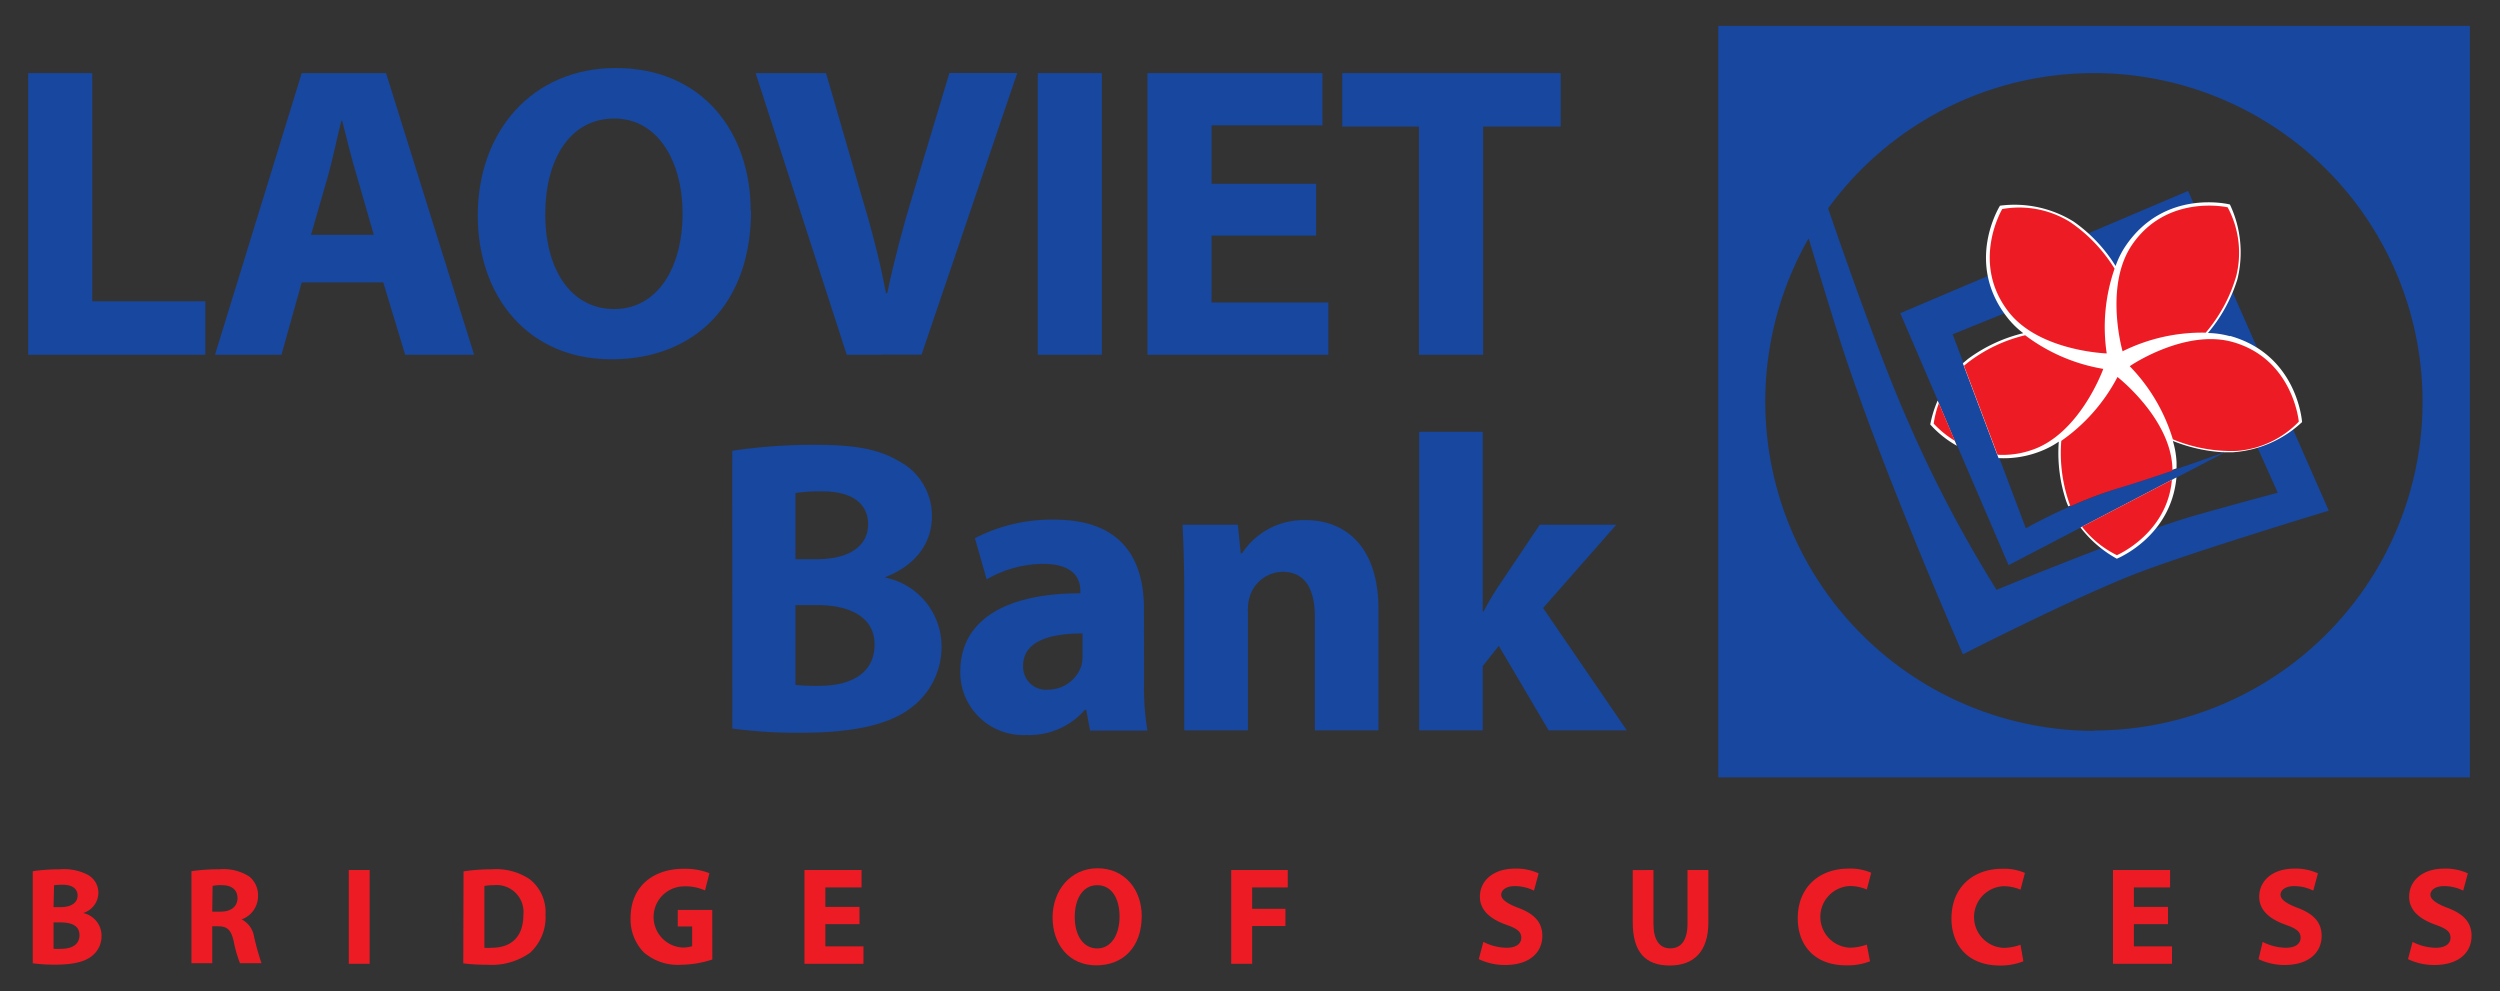 <svg id="Layer_1" data-name="Layer 1" xmlns="http://www.w3.org/2000/svg" viewBox="0 0 290 115"><rect x="0" y="0" width="290" height="115" fill="#333333" stroke="none"/><defs><style>.cls-1,.cls-2{fill:#17479e;}.cls-2{fill-rule:evenodd;}.cls-3{fill:#fff;}.cls-4{fill:#ed1c24;}</style></defs><title>LVB Logo-2020</title><path class="cls-1" d="M84.94,52.29a63,63,0,0,1,9.56-.69c4.52,0,7.29.44,9.71,1.86a7.12,7.12,0,0,1,3.89,6.48c0,2.88-1.7,5.56-5.39,7V67a8.16,8.16,0,0,1,6.51,8,8.8,8.8,0,0,1-3.4,7c-2.38,1.9-6.36,3-12.87,3a56,56,0,0,1-8-.49Zm7.33,12.58H94.7c3.93,0,6-1.61,6-4.05S98.78,57,95.43,57a19.11,19.11,0,0,0-3.16.19Zm0,14.58a22.72,22.72,0,0,0,2.87.1c3.35,0,6.31-1.32,6.31-4.78,0-3.27-3-4.58-6.65-4.58H92.27Z"/><path class="cls-1" d="M132.71,79a31.13,31.13,0,0,0,.39,5.75h-6.65L126,82.33h-.14a8.55,8.55,0,0,1-6.8,2.93,7.29,7.29,0,0,1-7.67-7.32c0-6.19,5.53-9.12,13.93-9.12v-.29c0-1.32-.68-3.12-4.32-3.12a13.22,13.22,0,0,0-6.55,1.8l-1.36-4.78a19.36,19.36,0,0,1,9.22-2.15c7.92,0,10.39,4.69,10.39,10.35Zm-7.13-5.52c-3.89,0-6.9.93-6.9,3.76A2.66,2.66,0,0,0,121.59,80a4.08,4.08,0,0,0,3.84-2.73,5.2,5.2,0,0,0,.15-1.27Z"/><path class="cls-1" d="M137.37,68.48c0-3-.09-5.46-.19-7.61h6.41l.34,3.32h.14a8.56,8.56,0,0,1,7.34-3.86c4.85,0,8.49,3.27,8.49,10.3V84.72h-7.38V71.5c0-3.07-1.07-5.17-3.74-5.17A4.06,4.06,0,0,0,145,69.11a5.25,5.25,0,0,0-.24,1.86V84.72h-7.39Z"/><path class="cls-1" d="M172,70.92h.1a31.25,31.25,0,0,1,1.7-2.88l4.81-7.17h8.88L179,70.53l9.71,14.19h-9.07l-5.78-9.8L172,77.26v7.46h-7.38V50.09H172Z"/><polygon class="cls-1" points="3.27 8.48 10.7 8.48 10.7 34.95 23.82 34.95 23.82 41.15 3.27 41.15 3.27 8.48"/><path class="cls-1" d="M35,32.76l-2.35,8.39H24.94L35,8.48h9.78L55,41.15H47l-2.54-8.39Zm8.36-5.52-2-6.94c-.59-1.93-1.17-4.36-1.67-6.3h-.09c-.49,1.94-1,4.41-1.52,6.3l-2,6.94Z"/><path class="cls-1" d="M87.12,24.47c0,10.76-6.51,17.21-16.2,17.21S55.42,34.36,55.42,25c0-9.8,6.36-17.11,16-17.11,10.13,0,15.66,7.51,15.66,16.57m-23.83.39c0,6.45,3,11,8,11s7.93-4.76,7.93-11.1c0-5.92-2.79-11-7.93-11s-8,4.75-8,11.1"/><path class="cls-1" d="M98.22,41.15,87.65,8.48h8.17l4,13.81C101,26.22,102,29.9,102.77,34h.15c.83-3.92,1.86-7.8,3-11.53l4.21-14H118l-11.1,32.67Z"/><rect class="cls-1" x="120.38" y="8.48" width="7.44" height="32.67"/><polygon class="cls-1" points="152.67 27.33 140.54 27.33 140.54 35.09 154.09 35.09 154.09 41.15 133.1 41.15 133.1 8.48 153.4 8.48 153.4 14.54 140.54 14.54 140.54 21.32 152.67 21.32 152.67 27.33"/><polygon class="cls-1" points="164.6 14.68 155.7 14.68 155.7 8.48 181.04 8.48 181.04 14.68 172.04 14.68 172.04 41.15 164.6 41.15 164.6 14.68"/><path class="cls-2" d="M199.32,90.17h87.19V3H199.32Zm43.56-5.39A38.19,38.19,0,0,1,209.8,27.65c.94,3.1,2,6.59,3.18,10.37C217.61,53,227.7,75.9,227.7,75.9s13.81-7.06,21-9.71,21.44-6.95,21.44-6.95L253.82,22.15,220.43,36.33,233,65.56l25.31-13.2s-7.45,2.7-12.58,4.24A63,63,0,0,0,235,61.28l-8.49-22.5,24.94-10.12,12.77,28.5s-2.43.62-9.38,2.57-23.24,8.69-23.24,8.69a148.29,148.29,0,0,1-10.14-19.25c-2.78-6.23-6.5-16.55-9.4-25a38.13,38.13,0,1,1,30.86,60.57"/><path class="cls-3" d="M224.77,46.46a13,13,0,0,0-.86,2.78A12,12,0,0,0,227,51.71Z"/><path class="cls-3" d="M241.34,61.19a13.52,13.52,0,0,0,4.21,3.62s6.28-2.5,6.92-9.43Z"/><path class="cls-3" d="M258.67,39a10.14,10.14,0,0,0-2.55-.37,17.89,17.89,0,0,0,3.42-6.24,13,13,0,0,0-.87-8.67s-7.58-1.93-12.14,4.87a10,10,0,0,0-1.12,2.27,17.61,17.61,0,0,0-4.86-5.15A13,13,0,0,0,232,23.86s-4.18,6.61.87,13a10,10,0,0,0,1.83,1.79,17.77,17.77,0,0,0-6.43,3l-.58.49,4.14,11a11.57,11.57,0,0,0,4.73-.74,10.3,10.3,0,0,0,2.26-1.17,17.62,17.62,0,0,0,.89,7l.21.51a45.75,45.75,0,0,1,5.62-2.15c2.15-.64,4.7-1.49,6.94-2.26,0-.22,0-.44,0-.67a10.07,10.07,0,0,0-.43-2.51,18.64,18.64,0,0,0,5.77,1.31l.21-.08-.15.08c.37,0,.76,0,1.16,0a13,13,0,0,0,8-3.5s-.51-7.81-8.38-10"/><path class="cls-4" d="M252,54.6v-.28c-.18-5.38-5.53-9.92-6.37-10.59a20.72,20.72,0,0,1-6.52,7.41,17.62,17.62,0,0,0,1,7.43l.06.16a46,46,0,0,1,5.42-2.06c2-.59,4.3-1.36,6.4-2.07"/><path class="cls-4" d="M244.38,41a20.65,20.65,0,0,1,.91-9.83,17.8,17.8,0,0,0-5.17-5.42,11.19,11.19,0,0,0-7.86-1.5s-3.71,6.21.74,11.93c3.31,4.25,10.3,4.77,11.38,4.82"/><path class="cls-4" d="M255.86,38.59a17.69,17.69,0,0,0,3.55-6.6,11.16,11.16,0,0,0-1-7.94s-7.05-1.61-11.12,4.39c-3,4.46-1.36,11.28-1.07,12.31a20.72,20.72,0,0,1,9.63-2.16"/><path class="cls-4" d="M241.51,61.1a11.72,11.72,0,0,0,4.05,3.3s5.83-2.49,6.38-8.74Z"/><path class="cls-4" d="M231.71,52.75a10.3,10.3,0,0,0,4.17-.62c5.06-1.83,7.73-8.32,8.1-9.34a20.62,20.62,0,0,1-9.06-3.9,17.56,17.56,0,0,0-6.75,3.25l-.35.29Z"/><path class="cls-4" d="M259.05,39.69c-5.17-1.49-11.14,2.19-12,2.79a20.77,20.77,0,0,1,5,8.48,17.76,17.76,0,0,0,7.37,1.35,11.17,11.17,0,0,0,7.24-3.4s-.65-7.21-7.61-9.22"/><path class="cls-4" d="M224.91,46.77a11.26,11.26,0,0,0-.6,2.37,11.48,11.48,0,0,0,2.46,2Z"/><path class="cls-4" d="M3.8,101.06a21.49,21.49,0,0,1,3.14-.22,6,6,0,0,1,3.19.61,2.37,2.37,0,0,1,1.28,2.15,2.47,2.47,0,0,1-1.77,2.31v0a2.7,2.7,0,0,1,2.14,2.66,2.94,2.94,0,0,1-1.12,2.33c-.78.63-2.09,1-4.23,1a18.65,18.65,0,0,1-2.63-.16Zm2.41,4.17H7c1.3,0,2-.53,2-1.34s-.63-1.26-1.73-1.26a6.61,6.61,0,0,0-1,.06Zm0,4.83a8.09,8.09,0,0,0,.94,0c1.1,0,2.07-.44,2.07-1.58S8.25,107,7,107H6.21Z"/><path class="cls-4" d="M22.21,101.06a21,21,0,0,1,3.24-.22,5.49,5.49,0,0,1,3.48.85,2.79,2.79,0,0,1,1,2.3,2.87,2.87,0,0,1-1.9,2.66v0a2.72,2.72,0,0,1,1.44,2,31.29,31.29,0,0,0,.86,3.08H27.84a14.24,14.24,0,0,1-.73-2.54c-.31-1.37-.77-1.72-1.77-1.74h-.72v4.28H22.21Zm2.41,4.69h1c1.21,0,1.93-.62,1.93-1.57s-.67-1.5-1.79-1.5a4.66,4.66,0,0,0-1.1.08Z"/><rect class="cls-4" x="40.46" y="100.92" width="2.42" height="10.88"/><path class="cls-4" d="M53.77,101.08a21.79,21.79,0,0,1,3.27-.24A7,7,0,0,1,61.46,102a4.86,4.86,0,0,1,1.82,4.1,5.58,5.58,0,0,1-1.78,4.41,7.7,7.7,0,0,1-5,1.4,20.8,20.8,0,0,1-2.76-.16Zm2.42,8.86a4.42,4.42,0,0,0,.85,0c2.21,0,3.67-1.21,3.67-3.81a3.12,3.12,0,0,0-3.42-3.45,6,6,0,0,0-1.1.09Z"/><path class="cls-4" d="M82.63,111.3a11.87,11.87,0,0,1-3.59.61,6,6,0,0,1-4.37-1.45,5.45,5.45,0,0,1-1.52-4c0-3.62,2.62-5.68,6.14-5.68a7.8,7.8,0,0,1,3,.51l-.51,2a5.51,5.51,0,0,0-2.49-.47,3.55,3.55,0,0,0-.18,7.09,3.67,3.67,0,0,0,1.18-.15v-2.29H78.62v-1.92h4Z"/><polygon class="cls-4" points="99.7 107.2 95.74 107.2 95.74 109.78 100.16 109.78 100.16 111.8 93.32 111.8 93.32 100.92 99.94 100.92 99.94 102.94 95.74 102.94 95.74 105.2 99.7 105.2 99.7 107.2"/><path class="cls-4" d="M132.44,106.25c0,3.58-2.12,5.73-5.28,5.73s-5.06-2.44-5.06-5.56,2.07-5.7,5.23-5.7,5.11,2.51,5.11,5.53m-7.77.12c0,2.15,1,3.65,2.61,3.65s2.59-1.58,2.59-3.69-.91-3.65-2.59-3.65-2.61,1.58-2.61,3.69"/><polygon class="cls-4" points="142.82 100.92 149.38 100.92 149.38 102.94 145.25 102.94 145.25 105.42 149.11 105.42 149.11 107.42 145.25 107.42 145.25 111.8 142.82 111.8 142.82 100.92"/><path class="cls-4" d="M172.07,109.26a6.08,6.08,0,0,0,2.69.68c1.12,0,1.71-.46,1.71-1.17s-.51-1.07-1.8-1.52c-1.79-.65-3-1.65-3-3.23,0-1.86,1.55-3.26,4.07-3.26a6.13,6.13,0,0,1,2.74.55l-.54,2a5,5,0,0,0-2.23-.52c-1.06,0-1.57.5-1.57,1s.59,1,2,1.53c1.9.71,2.77,1.71,2.77,3.25,0,1.82-1.37,3.37-4.32,3.37a7,7,0,0,1-3.05-.68Z"/><path class="cls-4" d="M191.8,100.92v6.25c0,1.89.72,2.84,1.95,2.84s2-.91,2-2.84v-6.25h2.42V107c0,3.36-1.67,5-4.48,5s-4.29-1.54-4.29-5v-6.07Z"/><path class="cls-4" d="M216.92,111.51a7.14,7.14,0,0,1-2.75.47c-3.72,0-5.63-2.36-5.63-5.46,0-3.71,2.62-5.76,5.87-5.76a6.08,6.08,0,0,1,2.65.48l-.51,1.94a5.1,5.1,0,0,0-2-.4,3.58,3.58,0,0,0,0,7.15,5.79,5.79,0,0,0,2-.36Z"/><path class="cls-4" d="M234.71,111.51A7.14,7.14,0,0,1,232,112c-3.72,0-5.63-2.36-5.63-5.46,0-3.71,2.62-5.76,5.87-5.76a6.08,6.08,0,0,1,2.65.48l-.51,1.94a5.1,5.1,0,0,0-2-.4,3.58,3.58,0,0,0,0,7.15,5.69,5.69,0,0,0,2-.36Z"/><polygon class="cls-4" points="251.49 107.2 247.53 107.2 247.53 109.78 251.95 109.78 251.95 111.8 245.11 111.8 245.11 100.92 251.73 100.92 251.73 102.94 247.53 102.94 247.53 105.2 251.49 105.2 251.49 107.2"/><path class="cls-4" d="M262.47,109.26a6,6,0,0,0,2.69.68c1.12,0,1.71-.46,1.71-1.17s-.51-1.07-1.8-1.52c-1.79-.65-3-1.65-3-3.23,0-1.86,1.55-3.26,4.07-3.26a6.16,6.16,0,0,1,2.74.55l-.54,2a5,5,0,0,0-2.23-.52c-1.06,0-1.57.5-1.57,1s.59,1,2,1.53c1.89.71,2.77,1.71,2.77,3.25,0,1.82-1.37,3.37-4.32,3.37a7,7,0,0,1-3-.68Z"/><path class="cls-4" d="M279.86,109.26a6,6,0,0,0,2.69.68c1.12,0,1.71-.46,1.71-1.17s-.51-1.07-1.8-1.52c-1.79-.65-3-1.65-3-3.23,0-1.86,1.55-3.26,4.07-3.26a6.16,6.16,0,0,1,2.74.55l-.54,2a5,5,0,0,0-2.23-.52c-1.06,0-1.57.5-1.57,1s.59,1,2,1.53c1.89.71,2.77,1.71,2.77,3.25,0,1.82-1.37,3.37-4.32,3.37a7,7,0,0,1-3.05-.68Z"/></svg>
